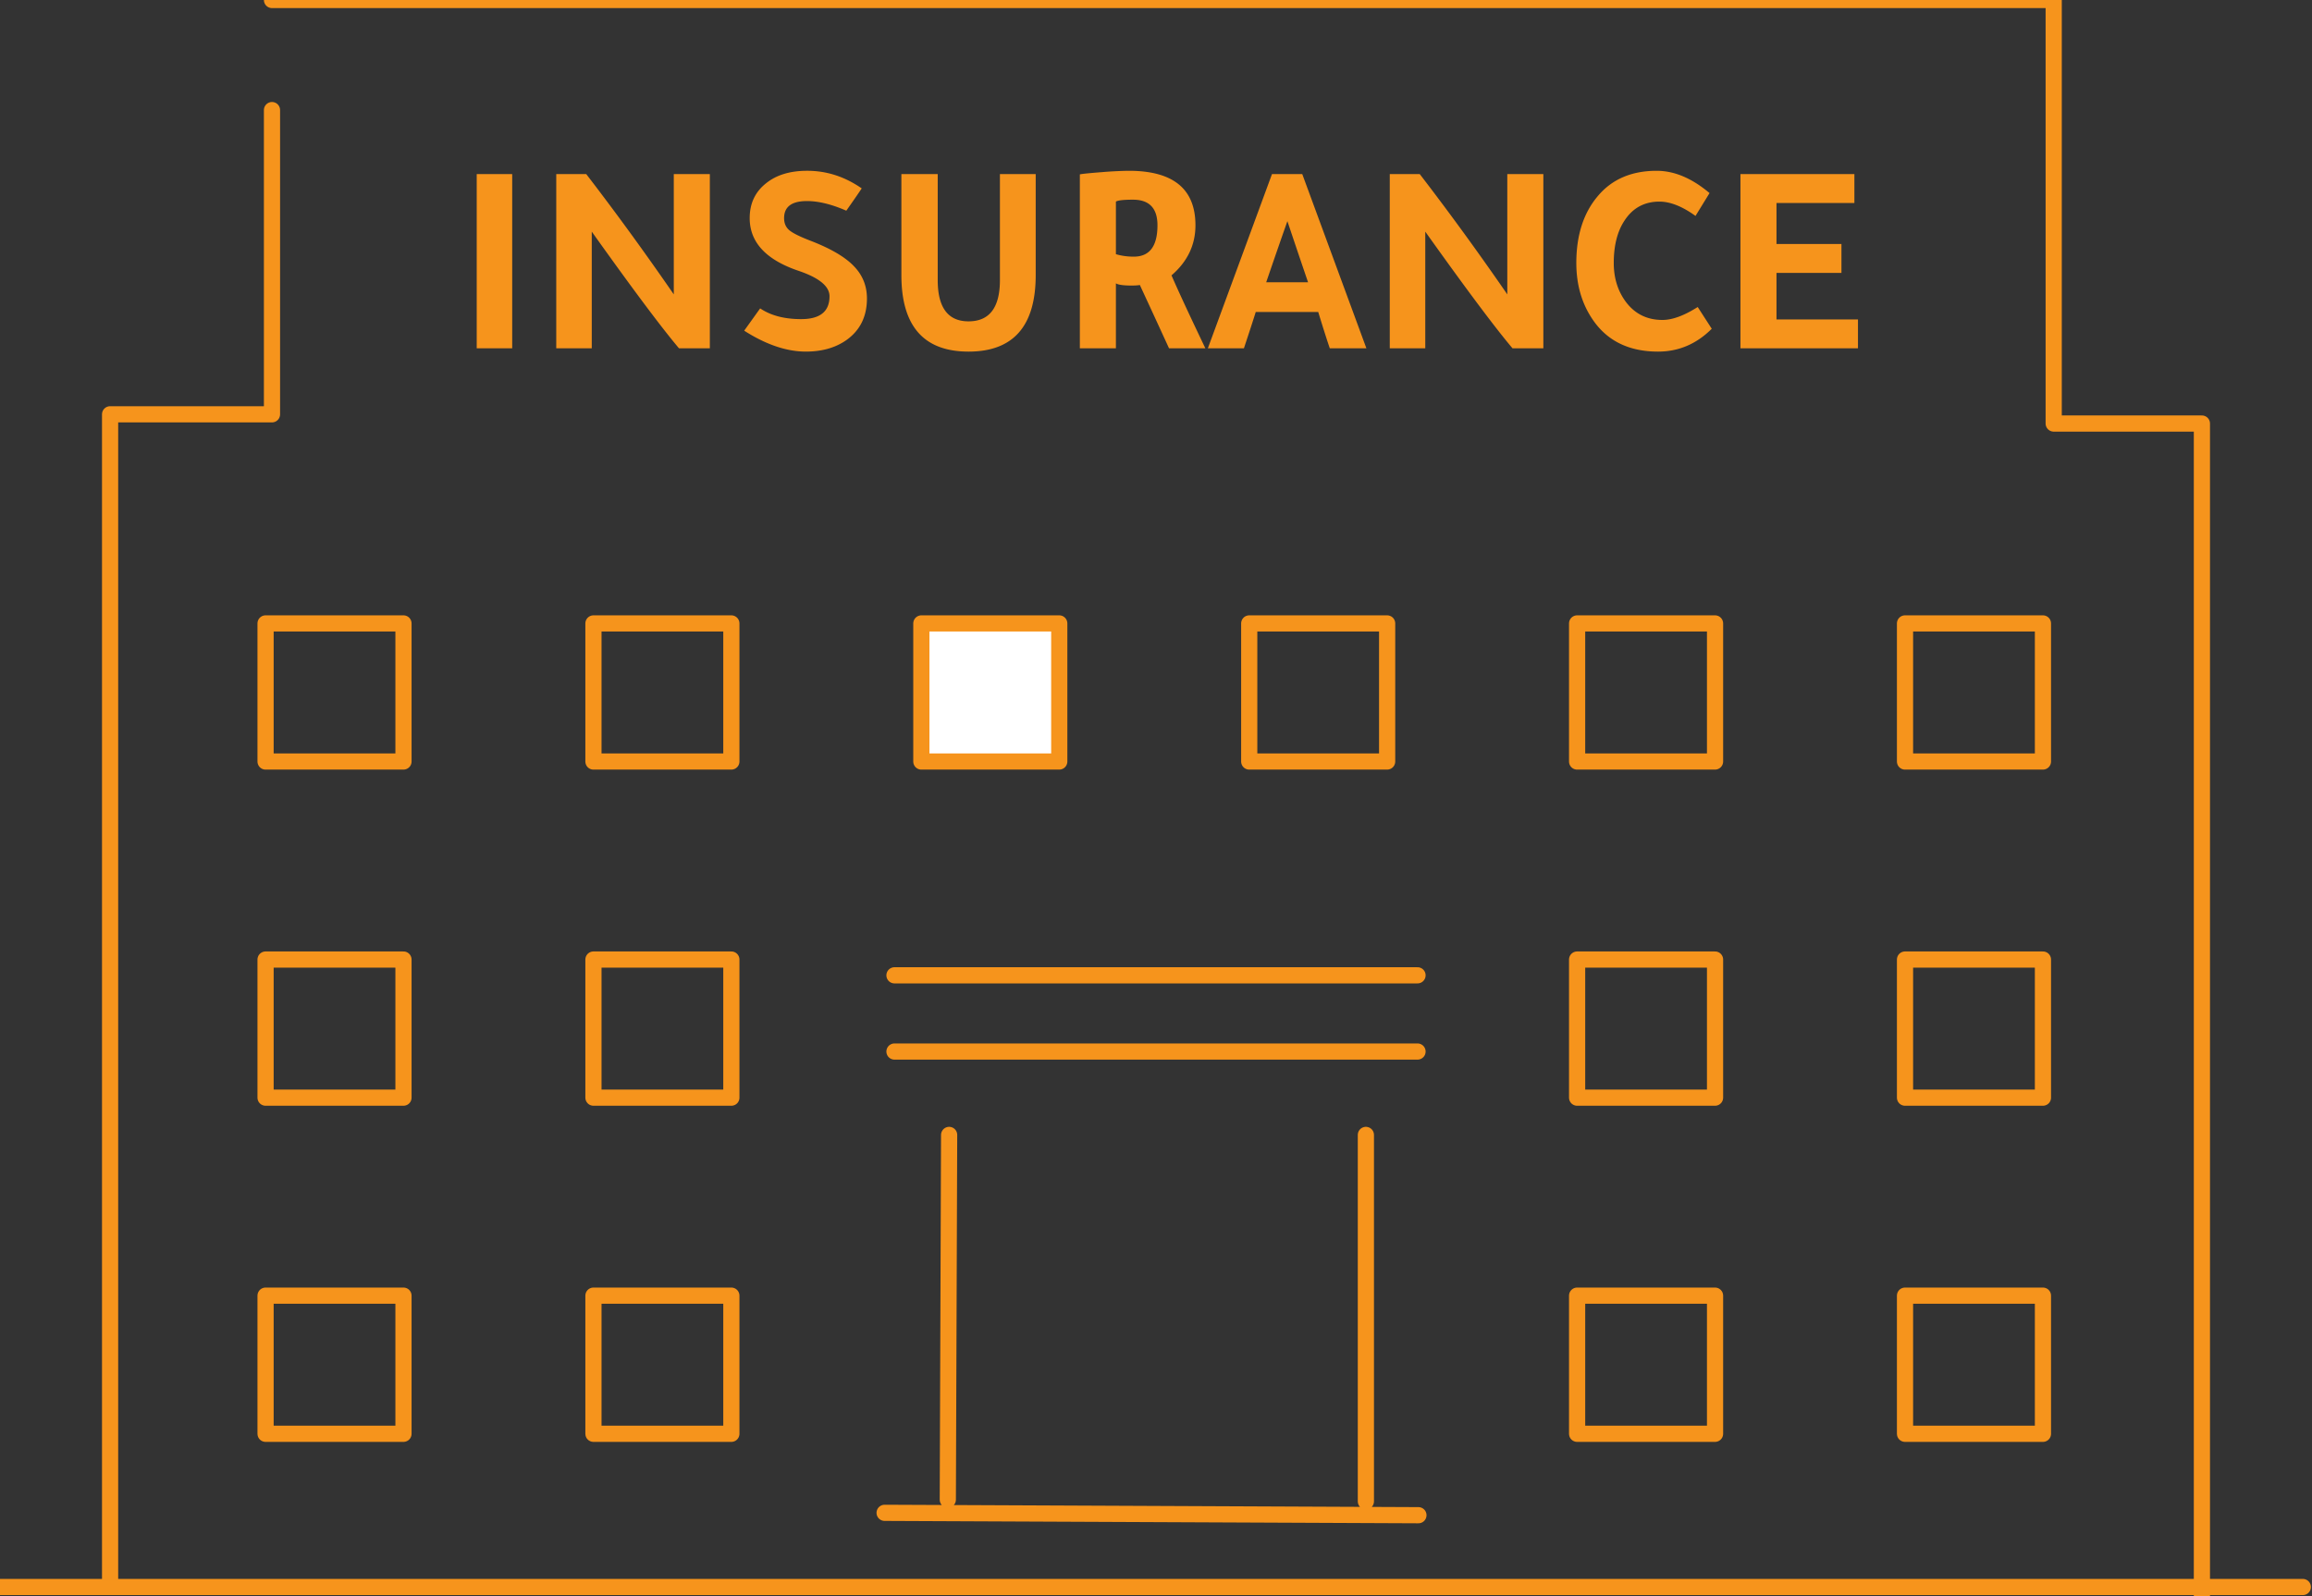 <svg width="126" height="87" viewBox="0 0 126 87" fill="none" xmlns="http://www.w3.org/2000/svg">
    <rect x="0" y="0" width="126" height="87" fill="#333333" stroke="none"/>
    <g clip-path="url(#p9vvr58jla)">
        <path d="M14.823 6v16.582H6v63.69M0 86.5h125.5M120 87V23.085h-8.077V0h-97.1" stroke="#F6941C" stroke-width=".882" stroke-linecap="round" stroke-linejoin="round"/>
        <path d="M27.914 9.49v9.494H25.98V9.49h1.935zm4.336 3.134v6.36h-1.935V9.49h1.635c1.6 2.08 3.19 4.265 4.77 6.555V9.49h1.965v9.495h-1.68c-.94-1.11-2.525-3.23-4.755-6.36zm14.712-2.355c-.18.27-.46.675-.84 1.215-.8-.35-1.515-.525-2.145-.525-.83 0-1.245.31-1.245.93 0 .28.095.5.285.66.19.16.585.355 1.185.585 1.08.42 1.855.875 2.325 1.365.48.49.72 1.08.72 1.77 0 .97-.365 1.72-1.095 2.25-.6.43-1.345.645-2.235.645-1.05 0-2.17-.38-3.36-1.14l.87-1.215c.58.39 1.325.585 2.235.585 1.03 0 1.545-.415 1.545-1.245 0-.54-.555-1-1.665-1.38-1.79-.6-2.685-1.56-2.685-2.88 0-.8.3-1.435.9-1.905.56-.45 1.305-.675 2.235-.675 1.06 0 2.05.32 2.97.96zm9.482 4.725c0 2.78-1.22 4.17-3.66 4.17-2.44 0-3.66-1.39-3.66-4.17V9.49h1.98v5.775c0 1.5.56 2.25 1.68 2.25 1.14 0 1.71-.75 1.71-2.25V9.49h1.95v5.505zm2.406 3.99v-9.48c.14-.03.535-.07 1.185-.12a20.96 20.96 0 0 1 1.485-.075c2.42 0 3.63.99 3.63 2.97 0 1.07-.435 1.98-1.305 2.73.36.83.975 2.155 1.845 3.975h-1.98c-.49-1.07-1.02-2.22-1.59-3.45-.11.02-.26.03-.45.03-.44 0-.725-.04-.855-.12v3.54H58.85zm1.965-7.995v2.865c.3.09.625.135.975.135.86 0 1.29-.57 1.29-1.71 0-.93-.445-1.395-1.335-1.395-.51 0-.82.035-.93.105zm8.506-1.5h1.65l3.495 9.495h-1.995c-.17-.5-.38-1.16-.63-1.98h-3.405c-.14.45-.355 1.11-.645 1.98h-1.965l3.495-9.495zm.84 2.565c-.28.79-.665 1.9-1.155 3.33h2.28c-.47-1.38-.845-2.49-1.125-3.33zm7.514.57v6.36H75.74V9.49h1.635c1.6 2.08 3.19 4.265 4.77 6.555V9.49h1.965v9.495h-1.68c-.94-1.11-2.525-3.23-4.755-6.36zm15.612 5.295c-.83.83-1.805 1.245-2.925 1.245-1.61 0-2.81-.6-3.6-1.8-.57-.86-.855-1.87-.855-3.03 0-1.51.39-2.725 1.17-3.645.77-.92 1.84-1.38 3.21-1.38.96 0 1.92.405 2.88 1.215l-.765 1.245c-.72-.52-1.375-.78-1.965-.78-.82 0-1.455.345-1.905 1.035-.39.59-.585 1.36-.585 2.31 0 .84.23 1.56.69 2.16.49.63 1.145.945 1.965.945.54 0 1.18-.235 1.92-.705l.765 1.185zm1.564-8.43h6.21v1.575h-4.245V13.3h3.54v1.575h-3.54v2.535h4.44v1.575h-6.405V9.49z" fill="#F6941C"/>
        <path d="M48.747 57.314h28.506M48.747 53.16h28.506M51.726 61.859l-.072 19.88M74.438 61.859v19.973M48.21 82.457l29.092.13" stroke="#F6941C" stroke-width=".882" stroke-linecap="round" stroke-linejoin="round"/>
        <path clip-rule="evenodd" d="M14.473 41.506h7.516V33.98h-7.516v7.527zM32.342 41.506h7.516V33.98h-7.516v7.527z" stroke="#F6941C" stroke-width=".882" stroke-linecap="round" stroke-linejoin="round"/>
        <path fill-rule="evenodd" clip-rule="evenodd" d="M50.212 41.506h7.516V33.98h-7.516v7.527z" fill="#fff"/>
        <path clip-rule="evenodd" d="M50.212 41.506h7.516V33.98h-7.516v7.527zM85.95 41.506h7.517V33.98H85.95v7.527zM103.82 41.506h7.517V33.98h-7.517v7.527zM68.081 41.506h7.516V33.98h-7.516v7.527zM14.473 59.828h7.516V52.3h-7.516v7.528zM32.342 59.828h7.516V52.3h-7.516v7.528zM85.95 59.828h7.517V52.3H85.95v7.528zM103.82 59.828h7.517V52.3h-7.517v7.528zM14.473 78.149h7.516V70.62h-7.516v7.528zM32.342 78.149h7.516V70.62h-7.516v7.528zM85.95 78.149h7.517V70.62H85.95v7.528zM103.82 78.149h7.517V70.62h-7.517v7.528z" stroke="#F6941C" stroke-width=".882" stroke-linecap="round" stroke-linejoin="round"/>
    </g>
    <defs>
        <clipPath id="p9vvr58jla">
            <path fill="#fff" d="M0 0h126v87H0z"/>
        </clipPath>
    </defs>
</svg>
